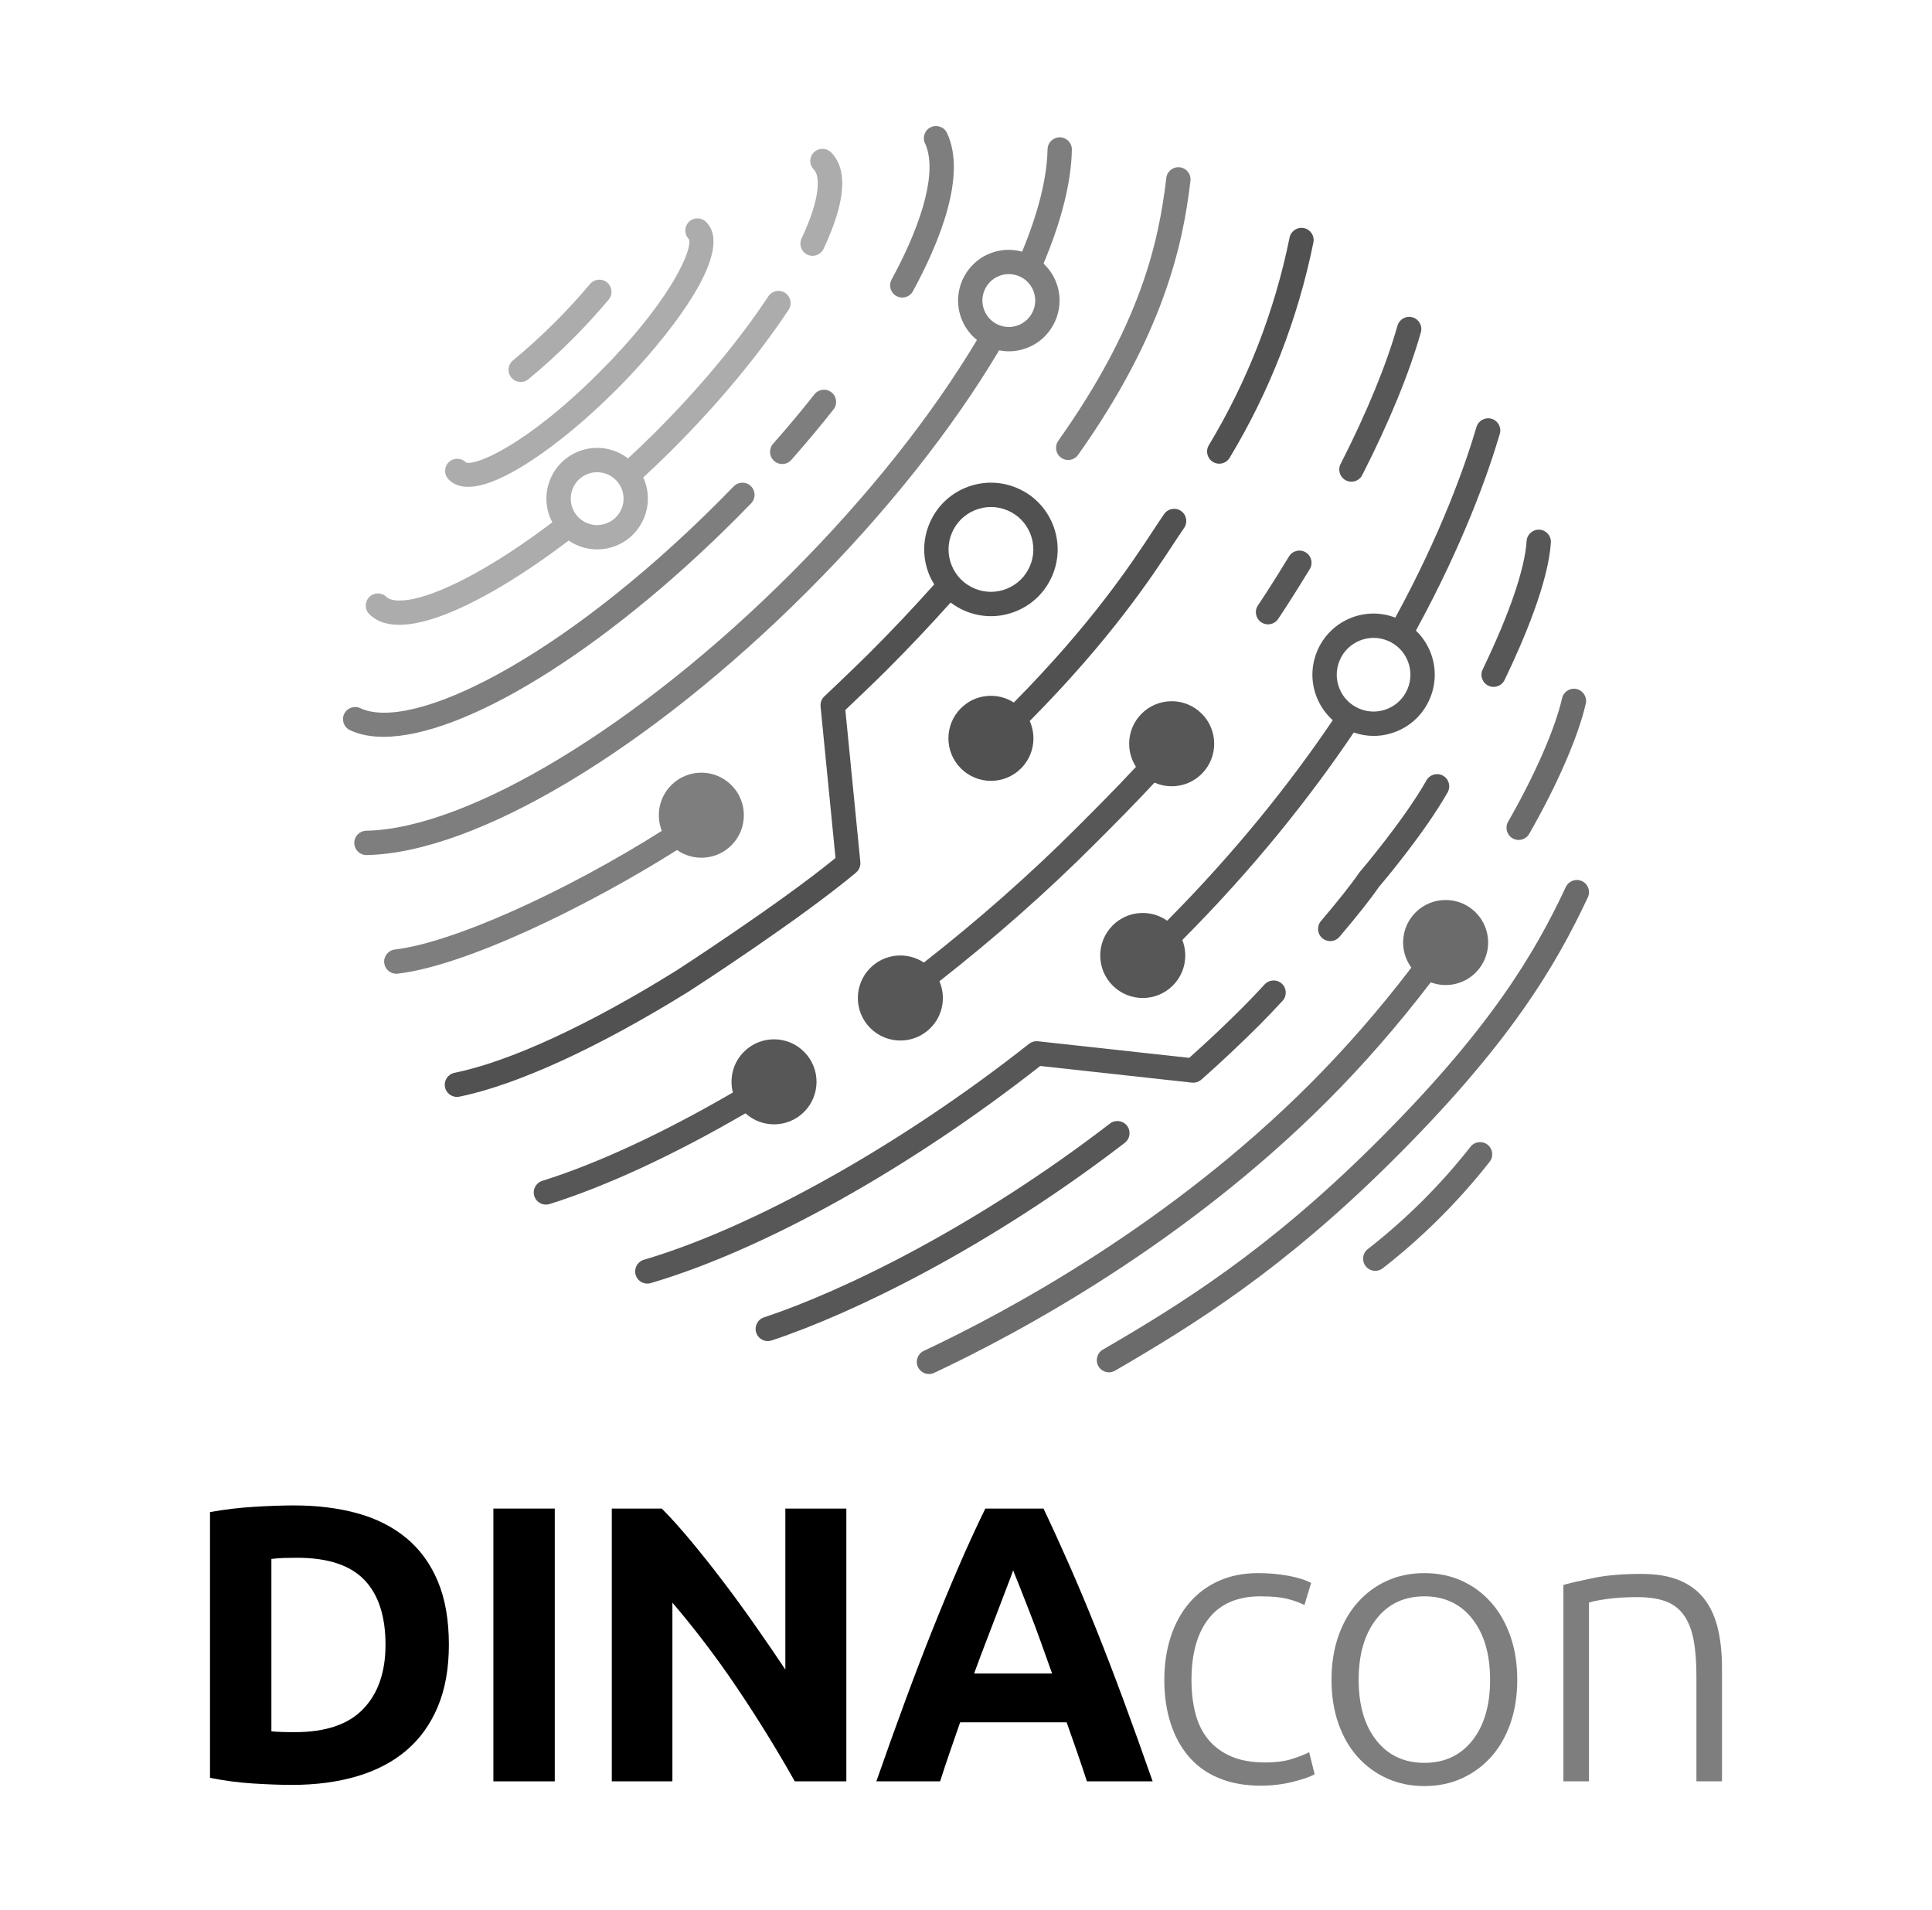 <?xml version="1.0" encoding="UTF-8" standalone="no"?>
<!-- Created with Inkscape (http://www.inkscape.org/) -->

<svg
   xmlns:dc="http://purl.org/dc/elements/1.1/"
   xmlns:cc="http://creativecommons.org/ns#"
   xmlns:rdf="http://www.w3.org/1999/02/22-rdf-syntax-ns#"
   xmlns:svg="http://www.w3.org/2000/svg"
   xmlns="http://www.w3.org/2000/svg"
   xmlns:sodipodi="http://sodipodi.sourceforge.net/DTD/sodipodi-0.dtd"
   xmlns:inkscape="http://www.inkscape.org/namespaces/inkscape"
   id="svg2"
   version="1.1"
   inkscape:version="0.48.5 r10040"
   width="446.65"
   height="441.456"
   xml:space="preserve"
   sodipodi:docname="DINAcon_Logo_1c_grau.ai"><defs
     id="defs6"><clipPath
       clipPathUnits="userSpaceOnUse"
       id="clipPath16"><path
         d="m 0,353.165 357.32,0 L 357.32,0 0,0 0,353.165 z"
         id="path18" /></clipPath></defs><sodipodi:namedview
     pagecolor="#ffffff"
     bordercolor="#666666"
     borderopacity="1"
     objecttolerance="10"
     gridtolerance="10"
     guidetolerance="10"
     inkscape:pageopacity="0"
     inkscape:pageshadow="2"
     inkscape:window-width="640"
     inkscape:window-height="480"
     id="namedview4"
     showgrid="false"
     inkscape:zoom="0.53459433"
     inkscape:cx="223.325"
     inkscape:cy="220.72812"
     inkscape:window-x="0"
     inkscape:window-y="0"
     inkscape:window-maximized="0"
     inkscape:current-layer="g10" /><g
     id="g10"
     inkscape:groupmode="layer"
     inkscape:label="DINAcon_Logo_1c_grau"
     transform="matrix(1.25,0,0,-1.25,0,441.456)"><g
       id="g12"><g
         id="g14"
         clip-path="url(#clipPath16)"><g
           id="g20"
           transform="translate(225.493,267.426)"><path
             d="m 0,0 c -0.396,0 -0.796,0.104 -1.159,0.324 -1.064,0.641 -1.406,2.023 -0.765,3.087 7.137,11.835 12.162,24.754 14.936,38.398 0.247,1.216 1.432,2.003 2.652,1.755 1.217,-0.247 2.003,-1.435 1.756,-2.652 C 14.543,26.764 9.331,13.365 1.928,1.088 1.506,0.388 0.762,0 0,0"
             style="fill:#515151;fill-opacity:1;fill-rule:nonzero;stroke:none"
             id="path22" /></g><g
           id="g24"
           transform="translate(234.519,237.718)"><path
             d="m 0,0 c -0.436,0 -0.875,0.126 -1.263,0.389 -1.027,0.698 -1.294,2.097 -0.595,3.125 0.024,0.034 2.407,3.547 5.734,9.041 0.645,1.063 2.027,1.402 3.089,0.758 C 8.027,12.67 8.367,11.287 7.724,10.225 4.329,4.621 1.961,1.13 1.861,0.984 1.427,0.345 0.72,0 0,0"
             style="fill:#575757;fill-opacity:1;fill-rule:nonzero;stroke:none"
             id="path26" /></g><g
           id="g28"
           transform="translate(249.941,264.095)"><path
             d="m 0,0 c -0.343,0 -0.691,0.079 -1.019,0.245 -1.106,0.564 -1.546,1.918 -0.983,3.025 4.866,9.559 8.407,18.165 10.523,25.58 0.34,1.194 1.584,1.889 2.78,1.545 1.194,-0.341 1.887,-1.585 1.546,-2.78 C 10.651,19.923 7.004,11.045 2.006,1.229 1.609,0.449 0.819,0 0,0"
             style="fill:#575757;fill-opacity:1;fill-rule:nonzero;stroke:none"
             id="path30" /></g><g
           id="g32"
           transform="translate(276.242,226.154)"><path
             d="m 0,0 c -0.327,0 -0.659,0.072 -0.975,0.224 -1.118,0.539 -1.588,1.882 -1.049,3.002 4.969,10.314 7.78,18.526 8.128,23.749 0.083,1.239 1.152,2.172 2.393,2.095 1.239,-0.083 2.177,-1.154 2.095,-2.394 C 10.104,19.359 5.666,8.824 2.028,1.273 1.641,0.469 0.837,0 0,0"
             style="fill:#575757;fill-opacity:1;fill-rule:nonzero;stroke:none"
             id="path34" /></g><g
           id="g36"
           transform="translate(246.018,179.146)"><path
             d="m 0,0 c -0.515,0 -1.032,0.175 -1.455,0.535 -0.946,0.804 -1.063,2.223 -0.258,3.17 3.236,3.811 5.666,6.881 7.027,8.878 0.046,0.068 0.096,0.133 0.15,0.196 0.081,0.095 8.191,9.608 12.343,16.955 0.611,1.082 1.984,1.464 3.064,0.852 1.081,-0.61 1.463,-1.982 0.852,-3.064 C 17.533,20.105 9.882,11.03 8.962,9.949 7.484,7.797 5.048,4.718 1.716,0.793 1.271,0.27 0.637,0 0,0"
             style="fill:#575757;fill-opacity:1;fill-rule:nonzero;stroke:none"
             id="path38" /></g><g
           id="g40"
           transform="translate(237.083,171.27)"><path
             d="m 0,0 c -0.91,0.847 -2.334,0.791 -3.178,-0.118 -1.614,-1.737 -3.027,-3.216 -4.086,-4.275 -3.146,-3.145 -6.466,-6.275 -9.875,-9.319 l -27.979,3.069 c -0.584,0.06 -1.175,-0.105 -1.639,-0.47 -23.625,-18.647 -50.923,-33.949 -71.241,-39.934 -1.191,-0.35 -1.873,-1.601 -1.522,-2.792 0.289,-0.98 1.185,-1.615 2.157,-1.615 0.21,0 0.425,0.03 0.636,0.093 20.939,6.167 47.81,21.15 72.032,40.147 l 28.063,-3.079 c 0.037,-0.004 0.072,10e-4 0.11,-0.001 0.045,-0.003 0.091,-0.014 0.137,-0.014 0.05,0 0.099,0.01 0.148,0.013 0.037,0.003 0.073,0.005 0.109,0.01 0.114,0.013 0.228,0.035 0.34,0.067 0.022,0.006 0.044,0.011 0.066,0.018 0.12,0.037 0.238,0.086 0.352,0.144 0.013,0.006 0.025,0.011 0.037,0.018 0.11,0.059 0.216,0.128 0.317,0.207 0.015,0.011 0.031,0.021 0.045,0.033 0.025,0.02 0.052,0.034 0.076,0.056 3.737,3.31 7.374,6.732 10.811,10.169 1.098,1.097 2.551,2.616 4.201,4.395 C 0.963,-2.269 0.91,-0.845 0,0"
             style="fill:#575757;fill-opacity:1;fill-rule:nonzero;stroke:none"
             id="path42" /></g><g
           id="g44"
           transform="translate(205.29,145.415)"><path
             d="m 0,0 c -24.691,-18.979 -49.249,-30.96 -63.998,-35.844 -1.179,-0.39 -1.818,-1.662 -1.428,-2.842 0.313,-0.944 1.192,-1.542 2.135,-1.542 0.234,0 0.473,0.037 0.707,0.114 15.099,5 40.188,17.226 65.324,36.548 0.986,0.756 1.17,2.169 0.413,3.153 C 2.396,0.571 0.985,0.757 0,0"
             style="fill:#575757;fill-opacity:1;fill-rule:nonzero;stroke:none"
             id="path46" /></g><g
           id="g48"
           transform="translate(218.435,258.677)"><path
             d="m 0,0 c -1.02,0.707 -2.421,0.457 -3.13,-0.564 -0.557,-0.801 -1.201,-1.78 -1.956,-2.928 -4.027,-6.128 -11.352,-17.259 -25.843,-31.92 -3.044,1.949 -7.134,1.597 -9.794,-1.063 -3.071,-3.071 -3.071,-8.05 0,-11.122 3.072,-3.071 8.051,-3.071 11.122,0 2.372,2.371 2.904,5.876 1.614,8.766 14.968,15.101 22.52,26.571 26.66,32.868 0.73,1.11 1.352,2.058 1.89,2.833 C 1.272,-2.11 1.021,-0.709 0,0"
             style="fill:#515151;fill-opacity:1;fill-rule:nonzero;stroke:none"
             id="path50" /></g><g
           id="g52"
           transform="translate(148.712,158.684)"><path
             d="m 0,0 c -3.071,3.071 -8.051,3.071 -11.122,0 -2.041,-2.041 -2.718,-4.924 -2.045,-7.53 -12.969,-7.53 -25.107,-13.159 -35.252,-16.337 -1.185,-0.371 -1.846,-1.633 -1.475,-2.818 0.302,-0.961 1.189,-1.577 2.146,-1.577 0.223,0 0.449,0.033 0.673,0.103 10.477,3.282 22.956,9.063 36.238,16.78 C -7.75,-14.181 -2.979,-14.102 0,-11.122 3.071,-8.051 3.071,-3.071 0,0"
             style="fill:#575757;fill-opacity:1;fill-rule:nonzero;stroke:none"
             id="path54" /></g><g
           id="g56"
           transform="translate(222.26,221.2)"><path
             d="m 0,0 c -3.071,3.071 -8.051,3.071 -11.121,0 -2.671,-2.671 -3.017,-6.784 -1.042,-9.831 -3.592,-3.876 -8.006,-8.29 -10.384,-10.667 l -0.445,-0.445 c -8.755,-8.756 -18.29,-17.165 -28.4,-25.077 -3.054,2.03 -7.213,1.7 -9.907,-0.993 -3.071,-3.071 -3.071,-8.051 0,-11.122 3.07,-3.071 8.05,-3.071 11.121,0 2.341,2.341 2.893,5.789 1.664,8.657 10.213,7.999 19.85,16.501 28.702,25.354 l 0.445,0.445 c 2.611,2.61 7.009,7.007 10.632,10.929 2.883,-1.271 6.373,-0.734 8.735,1.628 C 3.071,-8.05 3.071,-3.071 0,0"
             style="fill:#575757;fill-opacity:1;fill-rule:nonzero;stroke:none"
             id="path58" /></g><g
           id="g60"
           transform="translate(292.592,190.235)"><path
             d="m 0,0 c -1.131,0.529 -2.465,0.043 -2.992,-1.08 -5.724,-12.191 -14.021,-26.439 -35.783,-47.956 -19.53,-19.308 -35.334,-29.158 -49.848,-37.592 -1.074,-0.624 -1.439,-2.001 -0.815,-3.075 0.417,-0.718 1.171,-1.119 1.947,-1.119 0.384,0 0.772,0.098 1.128,0.305 14.764,8.579 30.844,18.602 50.75,38.283 22.262,22.011 30.792,36.675 36.693,49.242 C 1.607,-1.867 1.124,-0.528 0,0"
             style="fill:#6b6b6b;fill-opacity:1;fill-rule:nonzero;stroke:none"
             id="path62" /></g><g
           id="g64"
           transform="translate(275.126,141.5)"><path
             d="m 0,0 c -0.979,0.767 -2.392,0.596 -3.157,-0.38 -2.706,-3.446 -5.656,-6.772 -8.771,-9.886 -3.217,-3.216 -6.657,-6.256 -10.227,-9.037 -0.98,-0.763 -1.156,-2.176 -0.393,-3.156 0.444,-0.569 1.107,-0.867 1.777,-0.867 0.482,0 0.969,0.155 1.379,0.474 3.716,2.894 7.297,6.059 10.644,9.405 3.241,3.241 6.312,6.703 9.128,10.289 C 1.147,-2.181 0.978,-0.767 0,0"
             style="fill:#6b6b6b;fill-opacity:1;fill-rule:nonzero;stroke:none"
             id="path66" /></g><g
           id="g68"
           transform="translate(279.754,198.152)"><path
             d="m 0,0 c 0.354,-0.203 0.737,-0.299 1.117,-0.299 0.779,0 1.537,0.406 1.953,1.131 5.179,9.029 9.091,18.03 10.465,24.077 0.276,1.212 -0.483,2.417 -1.695,2.692 C 10.627,27.879 9.424,27.118 9.148,25.906 7.868,20.271 4.138,11.733 -0.832,3.07 -1.45,1.992 -1.077,0.618 0,0"
             style="fill:#6b6b6b;fill-opacity:1;fill-rule:nonzero;stroke:none"
             id="path70" /></g><g
           id="g72"
           transform="translate(264.614,171.523)"><path
             d="m 0,0 c 2.796,-1.043 6.064,-0.448 8.313,1.8 3.071,3.071 3.071,8.051 0,11.122 -3.072,3.071 -8.051,3.071 -11.123,0 -2.782,-2.783 -3.035,-7.128 -0.775,-10.205 -5.899,-7.712 -12.18,-14.923 -18.764,-21.507 -25.922,-25.922 -55.869,-42.049 -71.413,-49.356 -1.124,-0.528 -1.606,-1.867 -1.078,-2.991 0.383,-0.815 1.193,-1.293 2.037,-1.293 0.321,0 0.646,0.069 0.955,0.214 15.809,7.431 46.274,23.84 72.679,50.246 C -12.44,-15.242 -6.024,-7.876 0,0"
             style="fill:#6b6b6b;fill-opacity:1;fill-rule:nonzero;stroke:none"
             id="path74" /></g><g
           id="g76"
           transform="translate(190.488,248.508)"><path
             d="m 0,0 c -0.818,-1.927 -2.338,-3.42 -4.279,-4.204 -1.942,-0.784 -4.073,-0.765 -6,0.053 -1.927,0.818 -3.42,2.338 -4.204,4.279 -0.785,1.942 -0.766,4.072 0.052,5.999 0.819,1.928 2.338,3.421 4.28,4.205 0.949,0.383 1.943,0.575 2.936,0.575 1.039,0 2.078,-0.21 3.064,-0.628 C -2.225,9.461 -0.731,7.941 0.053,6 0.837,4.058 0.818,1.927 0,0 m 4.223,7.684 c -1.234,3.055 -3.583,5.447 -6.617,6.735 -3.032,1.287 -6.385,1.317 -9.441,0.084 -3.056,-1.234 -5.448,-3.585 -6.735,-6.618 -1.288,-3.033 -1.318,-6.386 -0.083,-9.441 0.262,-0.652 0.587,-1.265 0.947,-1.852 -3.81,-4.266 -7.828,-8.517 -11.947,-12.636 -2.74,-2.739 -8.323,-8.018 -8.378,-8.072 -0.506,-0.478 -0.762,-1.162 -0.694,-1.855 l 2.762,-28.024 c -10.445,-8.535 -29.341,-20.751 -29.504,-20.857 -16.257,-10.1 -30.804,-16.799 -40.964,-18.864 -1.216,-0.248 -2.003,-1.435 -1.756,-2.653 0.217,-1.066 1.155,-1.801 2.203,-1.801 0.148,0 0.298,0.015 0.45,0.045 10.669,2.169 25.741,9.078 42.473,19.473 0.832,0.536 20.454,13.221 30.883,21.95 l 0.009,0.007 c 0.002,0.002 0.003,0.003 0.005,0.004 0.018,0.014 0.029,0.032 0.046,0.047 0.093,0.082 0.181,0.169 0.26,0.266 0.042,0.052 0.073,0.109 0.11,0.165 0.045,0.066 0.092,0.129 0.129,0.2 0.033,0.062 0.055,0.127 0.081,0.191 0.029,0.071 0.062,0.14 0.084,0.214 0.02,0.067 0.029,0.138 0.043,0.208 0.015,0.073 0.034,0.145 0.041,0.22 0.01,0.106 0.006,0.212 0.001,0.318 -0.002,0.039 0.004,0.077 0,0.116 l -0.001,0.012 0,0.001 -2.771,28.108 c 1.662,1.576 5.486,5.218 7.667,7.4 4.067,4.066 8.033,8.26 11.805,12.471 0.804,-0.608 1.68,-1.133 2.632,-1.538 1.551,-0.658 3.184,-0.987 4.82,-0.987 1.564,0 3.128,0.301 4.621,0.904 3.056,1.234 5.449,3.584 6.736,6.617 1.288,3.033 1.317,6.386 0.083,9.442"
             style="fill:#515151;fill-opacity:1;fill-rule:nonzero;stroke:none"
             id="path78" /></g><g
           id="g80"
           transform="translate(260.31,225.742)"><path
             d="m 0,0 c -0.711,-1.674 -2.031,-2.972 -3.719,-3.653 -1.686,-0.681 -3.538,-0.665 -5.211,0.046 -1.674,0.711 -2.972,2.031 -3.654,3.718 -0.681,1.687 -0.665,3.538 0.047,5.213 0.711,1.674 2.031,2.972 3.719,3.653 0.824,0.333 1.687,0.5 2.55,0.5 0.903,0 1.805,-0.183 2.661,-0.546 C -1.933,8.22 -0.635,6.899 0.047,5.212 0.728,3.526 0.712,1.675 0,0 m 15.556,49.987 c -1.189,0.35 -2.443,-0.33 -2.793,-1.522 -2.076,-7.048 -6.51,-19.648 -15.013,-35.246 -2.674,1.02 -5.585,1.007 -8.254,-0.071 -2.801,-1.131 -4.993,-3.286 -6.174,-6.066 -1.18,-2.781 -1.208,-5.854 -0.076,-8.655 0.656,-1.626 1.667,-3.039 2.936,-4.176 -7.919,-11.696 -17.953,-24.301 -30.625,-37.073 -3.069,2.16 -7.333,1.875 -10.078,-0.869 -3.071,-3.071 -3.071,-8.051 0,-11.122 3.072,-3.071 8.051,-3.071 11.122,0 2.279,2.279 2.863,5.608 1.759,8.429 13.155,13.205 23.534,26.257 31.704,38.36 1.195,-0.412 2.429,-0.629 3.666,-0.629 1.433,0 2.868,0.276 4.237,0.829 2.801,1.131 4.993,3.285 6.174,6.066 1.18,2.78 1.208,5.854 0.076,8.655 -0.609,1.507 -1.522,2.831 -2.661,3.923 8.798,16.092 13.382,29.112 15.521,36.374 0.352,1.192 -0.33,2.442 -1.521,2.793"
             style="fill:#575757;fill-opacity:1;fill-rule:nonzero;stroke:none"
             id="path82" /></g><g
           id="g84"
           transform="translate(218.198,322.232)"><path
             d="m 0,0 c -1.236,0.14 -2.351,-0.74 -2.494,-1.973 -1.411,-12.09 -4.887,-27.319 -19.979,-48.598 -0.718,-1.013 -0.48,-2.417 0.534,-3.136 0.394,-0.28 0.848,-0.415 1.298,-0.415 0.704,0 1.399,0.33 1.836,0.948 C -3.034,-30.938 0.583,-14.41 1.973,-2.495 2.117,-1.261 1.233,-0.144 0,0"
             style="fill:#7e7e7e;fill-opacity:1;fill-rule:nonzero;stroke:none"
             id="path86" /></g><g
           id="g88"
           transform="translate(136.085,257.211)"><path
             d="M 0,0 C 0.961,0.96 1.906,1.922 2.84,2.886 3.704,3.778 3.682,5.202 2.789,6.066 1.897,6.931 0.474,6.908 -0.391,6.016 -1.307,5.07 -2.236,4.125 -3.18,3.182 -32.715,-26.352 -60.06,-39.42 -69.44,-34.993 c -1.123,0.532 -2.463,0.049 -2.994,-1.073 -0.531,-1.123 -0.05,-2.464 1.074,-2.995 1.756,-0.829 3.842,-1.23 6.21,-1.23 14.769,0 40.47,15.612 65.15,40.291"
             style="fill:#7e7e7e;fill-opacity:1;fill-rule:nonzero;stroke:none"
             id="path90" /></g><g
           id="g92"
           transform="translate(144.665,267.364)"><path
             d="m 0,0 c 0.622,0 1.242,0.257 1.687,0.76 2.726,3.086 5.352,6.227 7.804,9.336 0.77,0.975 0.603,2.389 -0.373,3.158 C 8.144,14.024 6.729,13.857 5.96,12.882 3.56,9.838 0.987,6.762 -1.685,3.738 -2.507,2.807 -2.419,1.386 -1.488,0.563 -1.061,0.186 -0.529,0 0,0"
             style="fill:#7e7e7e;fill-opacity:1;fill-rule:nonzero;stroke:none"
             id="path94" /></g><g
           id="g96"
           transform="translate(165.799,298.42)"><path
             d="m 0,0 c 0.342,-0.186 0.709,-0.273 1.072,-0.273 0.798,0 1.571,0.425 1.978,1.175 4.91,9.031 9.987,21.436 6.299,29.25 -0.531,1.122 -1.87,1.604 -2.995,1.074 C 5.231,30.696 4.75,29.355 5.28,28.232 7.498,23.535 5.245,14.356 -0.901,3.05 -1.495,1.959 -1.091,0.593 0,0"
             style="fill:#7e7e7e;fill-opacity:1;fill-rule:nonzero;stroke:none"
             id="path98" /></g><g
           id="g100"
           transform="translate(124.153,207.987)"><path
             d="m 0,0 c -2.287,-2.287 -2.868,-5.63 -1.75,-8.457 -18.182,-11.474 -38.824,-20.708 -49.367,-21.937 -1.234,-0.144 -2.117,-1.26 -1.974,-2.494 0.134,-1.145 1.106,-1.988 2.232,-1.988 0.087,0 0.174,0.004 0.263,0.015 12.635,1.472 35.195,12.472 51.651,22.862 3.068,-2.151 7.325,-1.864 10.066,0.877 3.071,3.071 3.071,8.051 0,11.122 C 8.05,3.071 3.071,3.071 0,0"
             style="fill:#7e7e7e;fill-opacity:1;fill-rule:nonzero;stroke:none"
             id="path102" /></g><g
           id="g104"
           transform="translate(188.41,293.064)"><path
             d="M 0,0 C -1.211,-0.489 -2.538,-0.477 -3.739,0.033 -4.94,0.543 -5.871,1.49 -6.36,2.7 c -0.489,1.21 -0.477,2.538 0.033,3.739 0.511,1.201 1.458,2.131 2.667,2.62 0.592,0.239 1.212,0.358 1.831,0.358 0.647,0 1.295,-0.13 1.908,-0.391 C 1.28,8.516 2.211,7.569 2.7,6.359 3.709,3.862 2.497,1.009 0,0 m 6.87,8.044 c -0.526,1.303 -1.319,2.415 -2.283,3.317 3.364,8.007 5.131,15.092 5.243,21.056 0.023,1.242 -0.965,2.267 -2.207,2.291 -0.014,0 -0.028,0 -0.043,0 -1.223,0 -2.225,-0.979 -2.248,-2.207 C 5.233,27.223 3.643,20.851 0.63,13.57 c -1.911,0.522 -3.999,0.457 -5.974,-0.34 -4.798,-1.938 -7.125,-7.417 -5.186,-12.214 0.608,-1.506 1.576,-2.794 2.807,-3.786 -8.536,-14.257 -20.424,-29.175 -34.466,-43.217 -28.073,-28.072 -59.615,-47.169 -78.491,-47.522 -1.242,-0.023 -2.229,-1.049 -2.207,-2.291 0.024,-1.227 1.026,-2.207 2.248,-2.207 0.015,0 0.029,0 0.043,0.001 20.273,0.379 52.297,19.549 81.586,48.838 14.43,14.43 26.645,29.795 35.386,44.487 0.593,-0.116 1.192,-0.178 1.793,-0.178 1.189,0 2.379,0.23 3.515,0.688 4.797,1.938 7.124,7.417 5.186,12.215"
             style="fill:#7e7e7e;fill-opacity:1;fill-rule:nonzero;stroke:none"
             id="path106" /></g><g
           id="g108"
           transform="translate(86.588,263.145)"><path
             d="m 0,0 c 2.435,0 5.648,1.185 9.612,3.549 0.73,0.435 1.476,0.905 2.236,1.406 0.019,0.013 0.04,0.026 0.059,0.04 4.862,3.216 10.277,7.738 15.5,12.963 7.38,7.379 17.967,20.08 17.964,27.388 0,1.449 -0.417,2.687 -1.359,3.628 -0.878,0.879 -2.315,0.894 -3.193,0.015 -0.441,-0.442 -0.664,-1.018 -0.664,-1.593 -10e-4,-0.569 0.216,-1.137 0.653,-1.573 0.064,-0.114 0.1,-0.275 0.108,-0.482 C 41.008,42.859 36.872,33.783 24.228,21.138 10.53,7.441 1.009,3.73 -0.428,4.533 c -0.879,0.878 -2.303,0.878 -3.18,0 -0.44,-0.439 -0.66,-1.014 -0.66,-1.59 0,-0.575 0.22,-1.151 0.659,-1.59 C -2.707,0.451 -1.502,0 0,0"
             style="fill:#acacac;fill-opacity:1;fill-rule:nonzero;stroke:none"
             id="path110" /></g><g
           id="g112"
           transform="translate(96.3,282.534)"><path
             d="m 0,0 c 0.504,0 1.012,0.168 1.431,0.515 2.806,2.316 5.537,4.798 8.114,7.377 2.34,2.339 4.602,4.805 6.725,7.33 0.798,0.95 0.676,2.369 -0.275,3.169 -0.951,0.798 -2.369,0.676 -3.169,-0.275 C 10.787,15.69 8.613,13.32 6.364,11.072 3.888,8.594 1.264,6.209 -1.433,3.983 -2.391,3.193 -2.526,1.775 -1.735,0.817 -1.291,0.278 -0.647,0 0,0"
             style="fill:#acacac;fill-opacity:1;fill-rule:nonzero;stroke:none"
             id="path114" /></g><g
           id="g116"
           transform="translate(153.7,324.989)"><path
             d="m 0,0 c -0.878,0.877 -2.303,0.879 -3.181,0 -0.879,-0.878 -0.879,-2.302 -10e-4,-3.181 1.17,-1.169 1.278,-5.207 -2.267,-12.738 -0.529,-1.123 -0.047,-2.463 1.077,-2.992 0.31,-0.146 0.636,-0.215 0.956,-0.215 0.845,0 1.653,0.478 2.037,1.292 C 2.7,-9.166 3.164,-3.166 0,0"
             style="fill:#acacac;fill-opacity:1;fill-rule:nonzero;stroke:none"
             id="path118" /></g><g
           id="g120"
           transform="translate(114.939,259.051)"><path
             d="m 0,0 c -0.511,-1.201 -1.458,-2.131 -2.667,-2.62 -1.211,-0.488 -2.54,-0.477 -3.739,0.033 -1.201,0.51 -2.132,1.457 -2.621,2.667 -0.489,1.21 -0.477,2.537 0.033,3.738 0.511,1.202 1.458,2.132 2.667,2.621 0.592,0.239 1.211,0.358 1.83,0.358 0.648,0 1.295,-0.13 1.909,-0.391 C -1.387,5.896 -0.456,4.949 0.033,3.739 0.521,2.529 0.51,1.201 0,0 M 30.283,39.949 C 29.247,40.637 27.852,40.354 27.166,39.318 21.727,31.118 14.495,22.429 6.255,14.188 4.603,12.536 2.913,10.929 1.21,9.348 c -0.621,0.475 -1.301,0.884 -2.04,1.198 -2.305,0.979 -4.857,1.002 -7.181,0.064 -2.324,-0.939 -4.143,-2.726 -5.123,-5.033 -0.979,-2.307 -1.003,-4.858 -0.063,-7.182 0.12,-0.297 0.274,-0.569 0.421,-0.848 -4.595,-3.479 -9.101,-6.505 -13.294,-8.889 -11.23,-6.383 -16.205,-6.102 -17.38,-4.93 -0.877,0.877 -2.303,0.877 -3.18,0 -0.879,-0.879 -0.879,-2.303 0,-3.181 1.395,-1.395 3.311,-1.969 5.525,-1.969 5.103,0 11.783,3.058 17.257,6.17 4.505,2.561 9.256,5.747 14.077,9.412 1.549,-1.051 3.391,-1.634 5.286,-1.634 1.168,0 2.354,0.22 3.502,0.683 4.797,1.938 7.125,7.417 5.186,12.214 -0.055,0.135 -0.121,0.262 -0.182,0.393 1.82,1.688 3.63,3.409 5.414,5.192 8.449,8.449 15.877,17.378 21.479,25.824 0.687,1.035 0.404,2.43 -0.631,3.117"
             style="fill:#acacac;fill-opacity:1;fill-rule:nonzero;stroke:none"
             id="path122" /></g><g
           id="g124"
           transform="translate(50.193,33.022)"><path
             d="m 0,0 c 0.534,-0.049 1.152,-0.085 1.856,-0.109 0.704,-0.025 1.54,-0.037 2.511,-0.037 5.678,0 9.887,1.431 12.628,4.294 2.741,2.863 4.112,6.817 4.112,11.865 0,5.288 -1.309,9.291 -3.929,12.009 -2.62,2.717 -6.77,4.076 -12.447,4.076 -0.777,0 -1.577,-0.013 -2.402,-0.036 C 1.504,32.037 0.729,31.976 0,31.879 L 0,0 z m 32.826,16.013 c 0,-4.367 -0.68,-8.178 -2.038,-11.428 C 29.429,1.334 27.5,-1.359 25.002,-3.494 22.502,-5.629 19.458,-7.23 15.867,-8.297 12.275,-9.364 8.249,-9.899 3.785,-9.899 c -2.038,0 -4.416,0.086 -7.133,0.255 -2.717,0.171 -5.385,0.521 -8.006,1.056 l 0,49.129 c 2.621,0.484 5.35,0.812 8.188,0.982 2.839,0.17 5.277,0.255 7.315,0.255 4.318,0 8.236,-0.486 11.754,-1.456 3.518,-0.971 6.538,-2.499 9.063,-4.585 2.521,-2.087 4.463,-4.756 5.822,-8.006 1.358,-3.252 2.038,-7.158 2.038,-11.718"
             style="fill:#000000;fill-opacity:1;fill-rule:nonzero;stroke:none"
             id="path126" /></g><path
           d="m 91.25,74.218 11.354,0 0,-50.439 -11.354,0 0,50.439 z"
           style="fill:#000000;fill-opacity:1;fill-rule:nonzero;stroke:none"
           id="path128" /><g
           id="g130"
           transform="translate(146.995,23.779)"><path
             d="m 0,0 c -3.251,5.774 -6.769,11.475 -10.554,17.104 -3.784,5.628 -7.812,10.942 -12.082,15.94 l 0,-33.044 -11.209,0 0,50.439 9.244,0 c 1.602,-1.601 3.372,-3.566 5.314,-5.895 1.939,-2.329 3.918,-4.816 5.932,-7.461 2.012,-2.645 4.014,-5.385 6.004,-8.224 1.99,-2.838 3.858,-5.568 5.605,-8.188 l 0,29.768 11.281,0 L 9.535,0 0,0 z"
             style="fill:#000000;fill-opacity:1;fill-rule:nonzero;stroke:none"
             id="path132" /></g><g
           id="g134"
           transform="translate(187.376,62.791)"><path
             d="m 0,0 c -0.254,-0.732 -0.624,-1.729 -1.112,-2.99 -0.489,-1.261 -1.043,-2.718 -1.666,-4.37 -0.623,-1.653 -1.321,-3.472 -2.091,-5.459 -0.77,-1.987 -1.552,-4.07 -2.347,-6.25 l 14.424,0 c -0.772,2.187 -1.52,4.277 -2.243,6.269 -0.723,1.993 -1.411,3.816 -2.062,5.469 C 2.252,-5.678 1.681,-4.223 1.189,-2.962 0.698,-1.704 0.301,-0.716 0,0 m 13.642,-39.012 c -0.563,1.752 -1.165,3.553 -1.811,5.4 -0.646,1.846 -1.29,3.686 -1.931,5.517 l -19.699,0 c -0.637,-1.84 -1.276,-3.683 -1.915,-5.532 -0.64,-1.85 -1.236,-3.645 -1.788,-5.385 l -11.791,0 c 1.898,5.433 3.698,10.456 5.402,15.066 1.704,4.61 3.37,8.953 5,13.029 1.631,4.076 3.238,7.944 4.82,11.608 1.582,3.663 3.224,7.243 4.928,10.736 l 10.763,0 c 1.657,-3.493 3.29,-7.073 4.9,-10.736 1.608,-3.664 3.229,-7.532 4.863,-11.608 1.633,-4.076 3.302,-8.419 5.008,-13.029 1.706,-4.61 3.509,-9.633 5.411,-15.066 l -12.16,0 z"
             style="fill:#000000;fill-opacity:1;fill-rule:nonzero;stroke:none"
             id="path136" /></g><g
           id="g138"
           transform="translate(233.172,22.978)"><path
             d="m 0,0 c -2.911,0 -5.483,0.462 -7.715,1.383 -2.232,0.921 -4.089,2.244 -5.568,3.967 -1.481,1.722 -2.609,3.785 -3.384,6.187 -0.777,2.401 -1.165,5.058 -1.165,7.969 0,2.959 0.4,5.653 1.201,8.079 0.801,2.426 1.953,4.513 3.457,6.26 1.504,1.747 3.323,3.093 5.459,4.039 2.135,0.947 4.536,1.42 7.206,1.42 2.037,0 3.942,-0.171 5.713,-0.51 1.772,-0.34 3.142,-0.776 4.112,-1.31 L 8.079,33.408 c -0.971,0.485 -2.062,0.874 -3.275,1.165 -1.213,0.291 -2.838,0.436 -4.876,0.436 -4.174,0 -7.34,-1.346 -9.499,-4.039 -2.159,-2.693 -3.239,-6.514 -3.239,-11.464 0,-2.232 0.243,-4.282 0.728,-6.15 0.484,-1.868 1.273,-3.47 2.365,-4.804 1.092,-1.335 2.499,-2.378 4.222,-3.13 1.722,-0.752 3.821,-1.128 6.296,-1.128 2.038,0 3.749,0.23 5.132,0.692 1.382,0.46 2.388,0.861 3.02,1.201 L 9.972,2.111 C 9.099,1.625 7.727,1.152 5.859,0.691 3.991,0.231 2.038,0 0,0"
             style="fill:#7e7e7e;fill-opacity:1;fill-rule:nonzero;stroke:none"
             id="path140" /></g><g
           id="g142"
           transform="translate(275.591,42.557)"><path
             d="m 0,0 c 0,4.706 -1.092,8.455 -3.275,11.245 -2.184,2.79 -5.144,4.185 -8.879,4.185 -3.738,0 -6.697,-1.395 -8.88,-4.185 C -23.218,8.455 -24.31,4.706 -24.31,0 c 0,-4.707 1.092,-8.443 3.276,-11.209 2.183,-2.766 5.142,-4.148 8.88,-4.148 3.735,0 6.695,1.382 8.879,4.148 C -1.092,-8.443 0,-4.707 0,0 m 5.022,0 c 0,-2.96 -0.425,-5.653 -1.273,-8.079 -0.85,-2.427 -2.038,-4.489 -3.566,-6.187 -1.53,-1.699 -3.337,-3.02 -5.423,-3.966 -2.087,-0.947 -4.392,-1.42 -6.914,-1.42 -2.525,0 -4.829,0.473 -6.915,1.42 -2.087,0.946 -3.894,2.267 -5.422,3.966 -1.53,1.698 -2.719,3.76 -3.567,6.187 -0.849,2.426 -1.274,5.119 -1.274,8.079 0,2.959 0.425,5.652 1.274,8.079 0.848,2.426 2.037,4.5 3.567,6.223 1.528,1.722 3.335,3.057 5.422,4.003 2.086,0.946 4.39,1.42 6.915,1.42 2.522,0 4.827,-0.474 6.914,-1.42 2.086,-0.946 3.893,-2.281 5.423,-4.003 C 1.711,12.579 2.899,10.505 3.749,8.079 4.597,5.652 5.022,2.959 5.022,0"
             style="fill:#7e7e7e;fill-opacity:1;fill-rule:nonzero;stroke:none"
             id="path144" /></g><g
           id="g146"
           transform="translate(289.149,60.098)"><path
             d="m 0,0 c 1.406,0.388 3.299,0.825 5.677,1.31 2.377,0.484 5.288,0.728 8.734,0.728 2.862,0 5.252,-0.413 7.169,-1.237 1.916,-0.826 3.445,-2.002 4.586,-3.53 1.139,-1.529 1.952,-3.361 2.438,-5.496 0.484,-2.135 0.728,-4.488 0.728,-7.06 l 0,-21.034 -4.731,0 0,19.506 c 0,2.668 -0.182,4.924 -0.546,6.769 -0.364,1.843 -0.971,3.348 -1.82,4.512 -0.849,1.165 -1.964,2.002 -3.348,2.511 -1.383,0.51 -3.118,0.765 -5.203,0.765 -2.233,0 -4.163,-0.122 -5.788,-0.364 C 6.271,-2.864 5.215,-3.082 4.73,-3.275 l 0,-33.044 -4.73,0 L 0,0 z"
             style="fill:#7e7e7e;fill-opacity:1;fill-rule:nonzero;stroke:none"
             id="path148" /></g></g></g></g></svg>